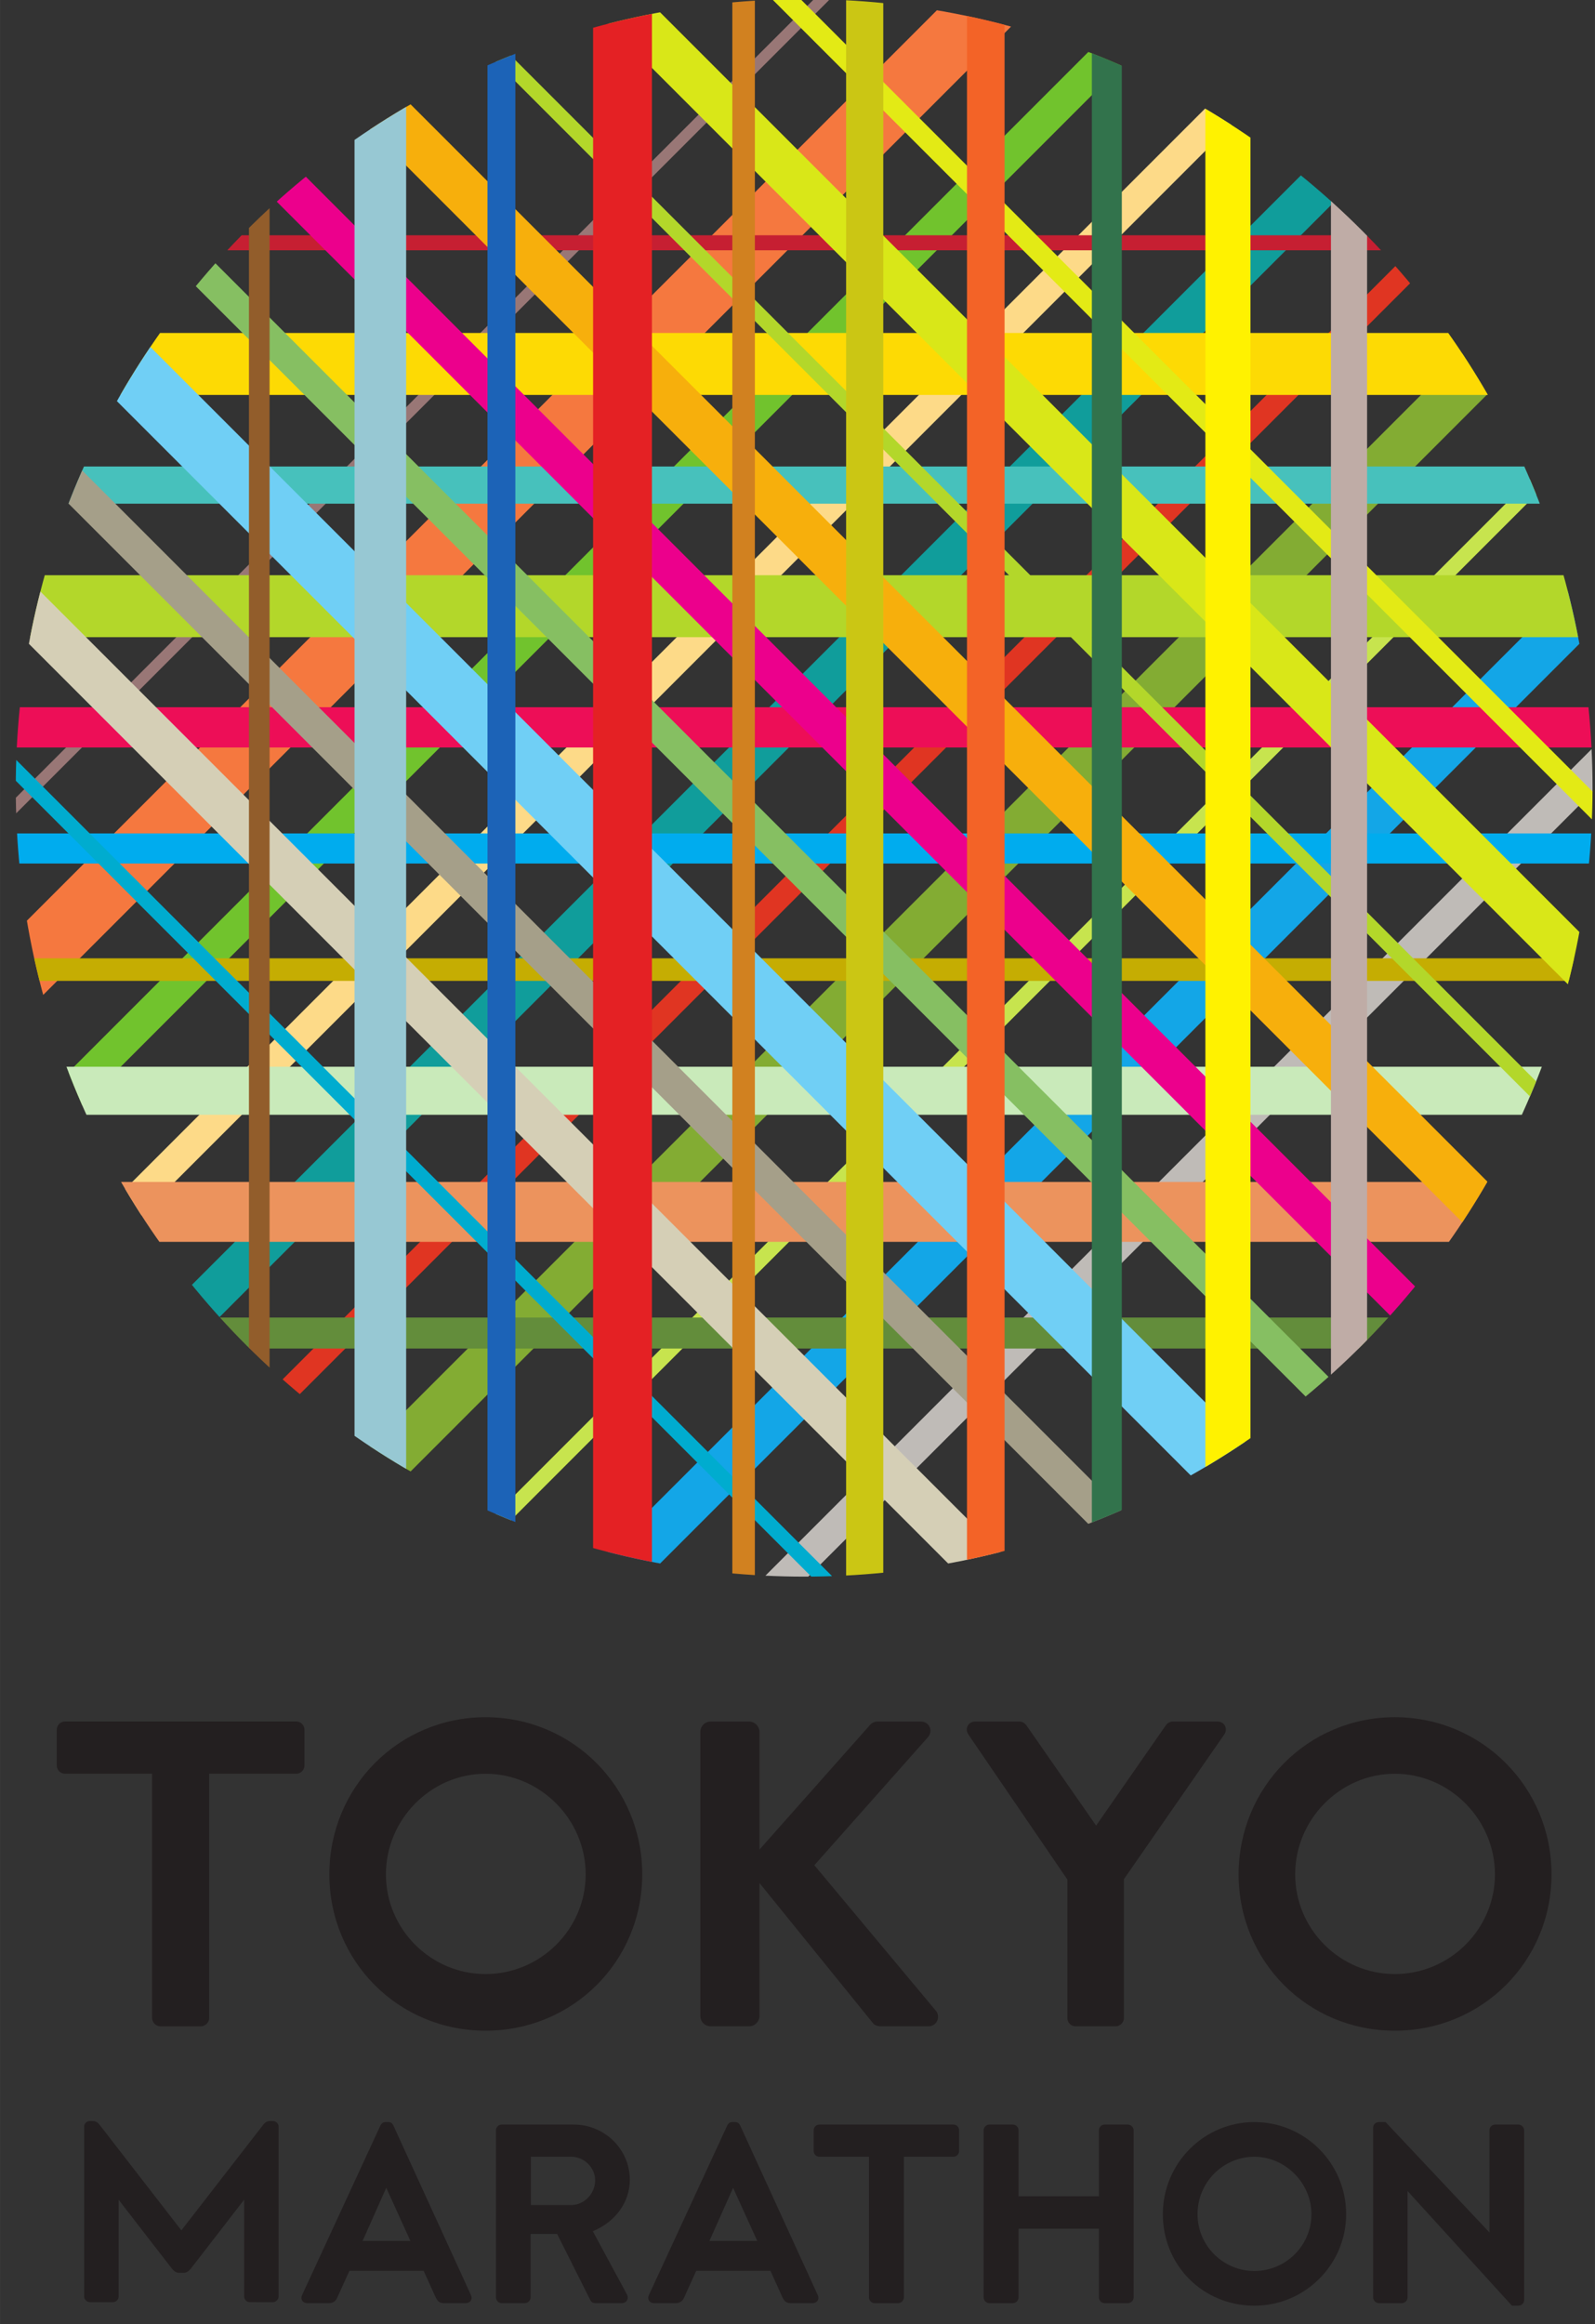<?xml version="1.0" encoding="UTF-8" standalone="no"?>
<!-- Created with Inkscape (http://www.inkscape.org/) -->

<svg
   xmlns:dc="http://purl.org/dc/elements/1.1/"
   xmlns:cc="http://creativecommons.org/ns#"
   xmlns:rdf="http://www.w3.org/1999/02/22-rdf-syntax-ns#"
   xmlns:svg="http://www.w3.org/2000/svg"
   xmlns="http://www.w3.org/2000/svg"
   xmlns:sodipodi="http://sodipodi.sourceforge.net/DTD/sodipodi-0.dtd"
   xmlns:inkscape="http://www.inkscape.org/namespaces/inkscape"
   width="83.071"
   height="121"
   viewBox="0 0 21.979 32.015"
   version="1.1"
   id="svg4968"
   inkscape:version="0.92.0 r15299"
   sodipodi:docname="tokyo marathon.svg">
  <rect x="0" y="0" width="21.979" height="32.015" fill="#333333" stroke="none"/>
  <defs
     id="defs4962">
    <clipPath
       id="clipPath2504"
       clipPathUnits="userSpaceOnUse">
      <path
         inkscape:connector-curvature="0"
         id="path2502"
         d="m 413.456,646.339 c -16.999,0 -30.779,-13.78 -30.779,-30.777 v 0 c 0,-16.997 13.78,-30.776 30.779,-30.776 v 0 c 16.994,0 30.774,13.779 30.774,30.776 v 0 c 0,16.997 -13.78,30.777 -30.774,30.777 z" />
    </clipPath>
    <clipPath
       id="clipPath2512"
       clipPathUnits="userSpaceOnUse">
      <path
         inkscape:connector-curvature="0"
         id="path2510"
         d="M 361.449,667.566 H 465.73 V 563.284 H 361.449 Z" />
    </clipPath>
    <clipPath
       id="clipPath2516"
       clipPathUnits="userSpaceOnUse">
      <path
         inkscape:connector-curvature="0"
         id="path2514"
         d="M 361.449,563.284 H 465.73 V 667.566 H 361.449 Z" />
    </clipPath>
    <clipPath
       id="clipPath2574"
       clipPathUnits="userSpaceOnUse">
      <path
         inkscape:connector-curvature="0"
         id="path2572"
         d="M 361.397,637.126 H 465.51 V 593.687 H 361.397 Z" />
    </clipPath>
    <clipPath
       id="clipPath2578"
       clipPathUnits="userSpaceOnUse">
      <path
         inkscape:connector-curvature="0"
         id="path2576"
         d="M 361.397,593.687 H 465.51 v 43.439 H 361.397 Z" />
    </clipPath>
    <clipPath
       id="clipPath2636"
       clipPathUnits="userSpaceOnUse">
      <path
         inkscape:connector-curvature="0"
         id="path2634"
         d="M 361.396,667.689 H 465.58 V 563.504 H 361.396 Z" />
    </clipPath>
    <clipPath
       id="clipPath2640"
       clipPathUnits="userSpaceOnUse">
      <path
         inkscape:connector-curvature="0"
         id="path2638"
         d="M 361.396,563.504 H 465.58 V 667.689 H 361.396 Z" />
    </clipPath>
    <clipPath
       id="clipPath2698"
       clipPathUnits="userSpaceOnUse">
      <path
         inkscape:connector-curvature="0"
         id="path2696"
         d="m 391.78,667.618 h 43.65 V 563.504 h -43.65 z" />
    </clipPath>
    <clipPath
       id="clipPath2702"
       clipPathUnits="userSpaceOnUse">
      <path
         inkscape:connector-curvature="0"
         id="path2700"
         d="m 391.78,563.504 h 43.65 v 104.114 h -43.65 z" />
    </clipPath>
    <clipPath
       id="clipPath2444"
       clipPathUnits="userSpaceOnUse">
      <path
         inkscape:connector-curvature="0"
         id="path2442"
         d="m 382.677,556.339 h 61.553 v 90 h -61.553 z" />
    </clipPath>
  </defs>
  <sodipodi:namedview
     id="base"
     pagecolor="#ffffff"
     bordercolor="#666666"
     borderopacity="1.0"
     inkscape:pageopacity="0.0"
     inkscape:pageshadow="2"
     inkscape:zoom="4.4416668"
     inkscape:cx="41.035332"
     inkscape:cy="59.999999"
     inkscape:document-units="mm"
     inkscape:current-layer="layer1"
     showgrid="false"
     fit-margin-top="0"
     fit-margin-left="0"
     fit-margin-right="0"
     fit-margin-bottom="0"
     units="px"
     inkscape:window-width="1280"
     inkscape:window-height="744"
     inkscape:window-x="-4"
     inkscape:window-y="-4"
     inkscape:window-maximized="1" />
  <g
     inkscape:label="Layer 1"
     inkscape:groupmode="layer"
     id="layer1"
     transform="translate(-1.616,-132.694)">
    <g
       id="g2438"
       transform="matrix(0.353,0,0,-0.353,-133.252,360.84)">
      <g
         id="g2440"
         clip-path="url(#clipPath2444)">
        <g
           id="g2446"
           transform="translate(419.279,563.405)">
          <path
             d="m 0,0 h -5.231 c -0.122,0 -0.222,-0.099 -0.222,-0.223 v -0.808 c 0,-0.124 0.1,-0.224 0.222,-0.224 h 1.935 v -5.49 c 0,-0.119 0.104,-0.224 0.223,-0.224 h 0.917 c 0.119,0 0.224,0.105 0.224,0.224 v 5.49 H 0 c 0.123,0 0.224,0.1 0.224,0.224 v 0.808 C 0.224,-0.097 0.126,0 0,0"
             style="fill:#231f20;fill-opacity:1;fill-rule:nonzero;stroke:none"
             id="path2448"
             inkscape:connector-curvature="0" />
        </g>
        <g
           id="g2450"
           transform="translate(398.083,558.865)">
          <path
             d="m 0,0 h -1.866 l 0.923,2.073 z m -0.668,4.511 c -0.03,0.06 -0.08,0.128 -0.201,0.128 h -0.097 c -0.089,0 -0.159,-0.044 -0.202,-0.129 l -3.064,-6.631 c -0.034,-0.071 -0.031,-0.148 0.008,-0.209 0.039,-0.062 0.11,-0.098 0.193,-0.098 h 0.858 c 0.21,0 0.293,0.155 0.318,0.219 l 0.474,1.042 H 0.516 L 0.99,-2.21 c 0.067,-0.134 0.144,-0.218 0.319,-0.218 h 0.855 c 0.084,0 0.154,0.036 0.194,0.097 0.039,0.061 0.043,0.137 0.009,0.21 z"
             style="fill:#231f20;fill-opacity:1;fill-rule:nonzero;stroke:none"
             id="path2452"
             inkscape:connector-curvature="0" />
        </g>
        <g
           id="g2454"
           transform="translate(405.295,561.231)">
          <path
             d="m 0,0 c 0,-0.525 -0.43,-0.967 -0.938,-0.967 h -1.57 v 1.886 h 1.57 C -0.43,0.919 0,0.498 0,0 m 1.353,0.02 c 0,1.187 -0.98,2.154 -2.186,2.154 h -2.815 c -0.124,0 -0.224,-0.1 -0.224,-0.222 V -4.57 c 0,-0.123 0.1,-0.224 0.224,-0.224 h 0.905 c 0.12,0 0.223,0.105 0.223,0.224 v 2.475 h 1.036 l 1.3,-2.59 c 0.012,-0.025 0.063,-0.109 0.189,-0.109 h 1.036 c 0.087,0 0.16,0.039 0.2,0.105 0.041,0.069 0.041,0.158 0,0.234 l -1.332,2.467 c 0.892,0.373 1.444,1.138 1.444,2.008"
             style="fill:#231f20;fill-opacity:1;fill-rule:nonzero;stroke:none"
             id="path2456"
             inkscape:connector-curvature="0" />
        </g>
        <g
           id="g2458"
           transform="translate(411.623,558.865)">
          <path
             d="m 0,0 h -1.867 l 0.924,2.073 z m -0.67,4.512 c -0.034,0.063 -0.083,0.127 -0.2,0.127 h -0.099 c -0.09,0 -0.16,-0.045 -0.2,-0.129 l -3.065,-6.631 c -0.033,-0.071 -0.03,-0.148 0.009,-0.209 0.039,-0.062 0.109,-0.098 0.191,-0.098 h 0.858 c 0.147,0 0.264,0.08 0.321,0.219 l 0.472,1.042 H 0.516 L 0.987,-2.21 c 0.067,-0.134 0.144,-0.218 0.319,-0.218 h 0.857 c 0.083,0 0.154,0.036 0.193,0.098 0.039,0.061 0.042,0.138 0.009,0.209 z"
             style="fill:#231f20;fill-opacity:1;fill-rule:nonzero;stroke:none"
             id="path2460"
             inkscape:connector-curvature="0" />
        </g>
        <g
           id="g2462"
           transform="translate(426.091,563.405)">
          <path
             d="M 0,0 H -0.906 C -1.03,0 -1.13,-0.099 -1.13,-0.223 v -2.574 h -3.138 v 2.574 C -4.268,-0.099 -4.369,0 -4.493,0 h -0.914 c -0.119,0 -0.224,-0.104 -0.224,-0.223 v -6.521 c 0,-0.119 0.105,-0.225 0.224,-0.225 h 0.914 c 0.124,0 0.225,0.102 0.225,0.225 v 2.681 h 3.138 v -2.681 c 0,-0.123 0.1,-0.225 0.224,-0.225 H 0 c 0.119,0 0.225,0.106 0.225,0.225 v 6.521 C 0.225,-0.104 0.119,0 0,0"
             style="fill:#231f20;fill-opacity:1;fill-rule:nonzero;stroke:none"
             id="path2464"
             inkscape:connector-curvature="0" />
        </g>
        <g
           id="g2466"
           transform="translate(431.029,562.149)">
          <path
             d="m 0,0 c 1.207,0 2.228,-1.025 2.228,-2.239 0,-1.223 -0.999,-2.218 -2.228,-2.218 -1.224,0 -2.219,0.995 -2.219,2.218 C -2.219,-1.005 -1.224,0 0,0 m 0,1.354 c -1.97,0 -3.573,-1.611 -3.573,-3.593 0,-2.003 1.569,-3.572 3.573,-3.572 1.976,0 3.583,1.603 3.583,3.572 0,1.982 -1.607,3.593 -3.583,3.593"
             style="fill:#231f20;fill-opacity:1;fill-rule:nonzero;stroke:none"
             id="path2468"
             inkscape:connector-curvature="0" />
        </g>
        <g
           id="g2470"
           transform="translate(441.337,563.405)">
          <path
             d="M 0,0 H -0.906 C -1.031,0 -1.13,-0.097 -1.13,-0.223 V -4.21 l -4.046,4.297 -0.011,0.011 h -0.261 c -0.121,0 -0.223,-0.097 -0.223,-0.212 v -6.63 c 0,-0.119 0.104,-0.225 0.223,-0.225 h 0.896 c 0.123,0 0.224,0.102 0.224,0.225 v 4.151 l 4.064,-4.462 0.011,-0.011 H 0 c 0.121,0 0.223,0.097 0.223,0.213 v 6.63 C 0.223,-0.104 0.119,0 0,0"
             style="fill:#231f20;fill-opacity:1;fill-rule:nonzero;stroke:none"
             id="path2472"
             inkscape:connector-curvature="0" />
        </g>
        <g
           id="g2474"
           transform="translate(392.713,563.543)">
          <path
             d="m 0,0 h -0.094 c -0.101,0 -0.189,-0.024 -0.279,-0.142 -0.075,-0.098 -2.994,-3.86 -3.196,-4.121 h -0.005 c -0.204,0.264 -3.12,4.024 -3.194,4.122 C -6.86,-0.024 -6.947,0 -7.049,0 h -0.094 c -0.121,0 -0.224,-0.098 -0.224,-0.214 v -6.63 c 0,-0.119 0.105,-0.223 0.224,-0.223 h 0.898 c 0.123,0 0.224,0.1 0.224,0.223 v 3.774 c 0.342,-0.443 2.04,-2.64 2.081,-2.689 0.072,-0.085 0.156,-0.163 0.275,-0.163 h 0.187 c 0.12,0 0.204,0.078 0.277,0.163 0.04,0.049 1.742,2.253 2.081,2.691 v -3.776 c 0,-0.123 0.1,-0.223 0.223,-0.223 H 0 c 0.119,0 0.224,0.104 0.224,0.223 v 6.63 C 0.224,-0.098 0.121,0 0,0"
             style="fill:#231f20;fill-opacity:1;fill-rule:nonzero;stroke:none"
             id="path2476"
             inkscape:connector-curvature="0" />
        </g>
        <g
           id="g2478"
           transform="translate(387.999,577.095)">
          <path
             d="m 0,0 h -3.398 c -0.188,0 -0.323,0.154 -0.323,0.323 v 1.394 c 0,0.17 0.135,0.322 0.323,0.322 h 9.024 c 0.185,0 0.322,-0.152 0.322,-0.322 V 0.323 C 5.948,0.154 5.811,0 5.626,0 H 2.228 v -9.535 c 0,-0.169 -0.155,-0.322 -0.325,-0.322 H 0.323 C 0.153,-9.857 0,-9.704 0,-9.535 Z"
             style="fill:#231f20;fill-opacity:1;fill-rule:nonzero;stroke:none"
             id="path2480"
             inkscape:connector-curvature="0" />
        </g>
        <g
           id="g2482"
           transform="translate(401.017,569.278)">
          <path
             d="M 0,0 C 2.141,0 3.908,1.75 3.908,3.892 3.908,6.031 2.141,7.816 0,7.816 -2.139,7.816 -3.89,6.031 -3.89,3.892 -3.89,1.75 -2.139,0 0,0 m 0,10.022 c 3.399,0 6.116,-2.733 6.116,-6.13 0,-3.4 -2.717,-6.102 -6.116,-6.102 -3.397,0 -6.098,2.702 -6.098,6.102 0,3.397 2.701,6.13 6.098,6.13"
             style="fill:#231f20;fill-opacity:1;fill-rule:nonzero;stroke:none"
             id="path2484"
             inkscape:connector-curvature="0" />
        </g>
        <g
           id="g2486"
           transform="translate(409.401,578.724)">
          <path
             d="M 0,0 C 0,0.22 0.17,0.407 0.408,0.407 H 1.904 C 2.123,0.407 2.31,0.22 2.31,0 v -4.587 l 4.281,4.824 c 0.067,0.086 0.169,0.17 0.323,0.17 h 1.698 c 0.323,0 0.492,-0.358 0.272,-0.612 l -4.433,-4.994 4.756,-5.693 c 0.17,-0.221 0.034,-0.593 -0.307,-0.593 H 7.049 c -0.169,0 -0.271,0.067 -0.305,0.117 L 2.31,-5.895 v -5.184 c 0,-0.221 -0.187,-0.406 -0.406,-0.406 H 0.408 C 0.17,-11.485 0,-11.3 0,-11.079 Z"
             style="fill:#231f20;fill-opacity:1;fill-rule:nonzero;stroke:none"
             id="path2488"
             inkscape:connector-curvature="0" />
        </g>
        <g
           id="g2490"
           transform="translate(423.73,572.965)">
          <path
             d="m 0,0 -3.874,5.673 c -0.135,0.221 0,0.493 0.273,0.493 h 1.731 c 0.136,0 0.22,-0.084 0.273,-0.152 L 1.121,2.106 3.839,6.014 c 0.05,0.068 0.137,0.152 0.27,0.152 h 1.752 c 0.271,0 0.408,-0.272 0.271,-0.493 L 2.207,0.016 v -5.422 c 0,-0.168 -0.152,-0.32 -0.322,-0.32 H 0.322 C 0.136,-5.726 0,-5.574 0,-5.406 Z"
             style="fill:#231f20;fill-opacity:1;fill-rule:nonzero;stroke:none"
             id="path2492"
             inkscape:connector-curvature="0" />
        </g>
        <g
           id="g2494"
           transform="translate(436.513,569.278)">
          <path
             d="M 0,0 C 2.141,0 3.908,1.75 3.908,3.892 3.908,6.031 2.141,7.816 0,7.816 -2.14,7.816 -3.891,6.031 -3.891,3.892 -3.891,1.75 -2.14,0 0,0 m 0,10.022 c 3.397,0 6.116,-2.733 6.116,-6.13 0,-3.4 -2.719,-6.102 -6.116,-6.102 -3.398,0 -6.099,2.702 -6.099,6.102 0,3.397 2.701,6.13 6.099,6.13"
             style="fill:#231f20;fill-opacity:1;fill-rule:nonzero;stroke:none"
             id="path2496"
             inkscape:connector-curvature="0" />
        </g>
      </g>
    </g>
    <g
       id="g2498"
       transform="matrix(0.353,0,0,-0.353,-133.252,360.84)">
      <g
         id="g2500"
         clip-path="url(#clipPath2504)">
        <g
           id="g2506">
          <g
             id="g2508" />
          <g
             id="g2566">
            <g
               clip-path="url(#clipPath2512)"
               id="g2564">
              <g
                 id="g2562">
                <g
                   id="g2560">
                  <g
                     clip-path="url(#clipPath2516)"
                     id="g2558">
                    <g
                       transform="translate(455.278,647.357)"
                       id="g2520">
                      <path
                         d="M 0,0 -73.62,-73.618"
                         style="fill:none;stroke:#83ac33;stroke-width:1.813;stroke-linecap:butt;stroke-linejoin:miter;stroke-miterlimit:4;stroke-dasharray:none;stroke-opacity:1"
                         id="path2518"
                         inkscape:connector-curvature="0" />
                    </g>
                    <g
                       transform="translate(458.617,644.015)"
                       id="g2524">
                      <path
                         d="M 0,0 -73.617,-73.619"
                         style="fill:none;stroke:#c7e44e;stroke-width:0.586;stroke-linecap:butt;stroke-linejoin:miter;stroke-miterlimit:4;stroke-dasharray:none;stroke-opacity:1"
                         id="path2522"
                         inkscape:connector-curvature="0" />
                    </g>
                    <g
                       transform="translate(451.933,650.699)"
                       id="g2528">
                      <path
                         d="M 0,0 -73.618,-73.618"
                         style="fill:none;stroke:#e03522;stroke-width:0.88;stroke-linecap:butt;stroke-linejoin:miter;stroke-miterlimit:4;stroke-dasharray:none;stroke-opacity:1"
                         id="path2526"
                         inkscape:connector-curvature="0" />
                    </g>
                    <g
                       transform="translate(461.96,640.673)"
                       id="g2532">
                      <path
                         d="M 0,0 -73.617,-73.619"
                         style="fill:none;stroke:#13a6e7;stroke-width:1.76;stroke-linecap:butt;stroke-linejoin:miter;stroke-miterlimit:4;stroke-dasharray:none;stroke-opacity:1"
                         id="path2530"
                         inkscape:connector-curvature="0" />
                    </g>
                    <g
                       transform="translate(465.302,637.328)"
                       id="g2536">
                      <path
                         d="M 0,0 -73.618,-73.617"
                         style="fill:none;stroke:#bfbbb7;stroke-width:1.209;stroke-linecap:butt;stroke-linejoin:miter;stroke-miterlimit:4;stroke-dasharray:none;stroke-opacity:1"
                         id="path2534"
                         inkscape:connector-curvature="0" />
                    </g>
                    <g
                       transform="translate(448.593,654.043)"
                       id="g2540">
                      <path
                         d="M 0,0 -73.619,-73.619"
                         style="fill:none;stroke:#109d9b;stroke-width:1.652;stroke-linecap:butt;stroke-linejoin:miter;stroke-miterlimit:4;stroke-dasharray:none;stroke-opacity:1"
                         id="path2538"
                         inkscape:connector-curvature="0" />
                    </g>
                    <g
                       transform="translate(445.249,657.384)"
                       id="g2544">
                      <path
                         d="M 0,0 -73.617,-73.619"
                         style="fill:none;stroke:#fdda88;stroke-width:1.174;stroke-linecap:butt;stroke-linejoin:miter;stroke-miterlimit:4;stroke-dasharray:none;stroke-opacity:1"
                         id="path2542"
                         inkscape:connector-curvature="0" />
                    </g>
                    <g
                       transform="translate(438.565,664.069)"
                       id="g2548">
                      <path
                         d="M 0,0 -73.618,-73.619"
                         style="fill:none;stroke:#f5783f;stroke-width:2.498;stroke-linecap:butt;stroke-linejoin:miter;stroke-miterlimit:4;stroke-dasharray:none;stroke-opacity:1"
                         id="path2546"
                         inkscape:connector-curvature="0" />
                    </g>
                    <g
                       transform="translate(441.906,660.726)"
                       id="g2552">
                      <path
                         d="M 0,0 -73.617,-73.618"
                         style="fill:none;stroke:#71c32d;stroke-width:1.29;stroke-linecap:butt;stroke-linejoin:miter;stroke-miterlimit:4;stroke-dasharray:none;stroke-opacity:1"
                         id="path2550"
                         inkscape:connector-curvature="0" />
                    </g>
                    <g
                       transform="translate(435.221,667.411)"
                       id="g2556">
                      <path
                         d="M 0,0 -73.616,-73.619"
                         style="fill:none;stroke:#997776;stroke-width:0.44;stroke-linecap:butt;stroke-linejoin:miter;stroke-miterlimit:4;stroke-dasharray:none;stroke-opacity:1"
                         id="path2554"
                         inkscape:connector-curvature="0" />
                    </g>
                  </g>
                </g>
              </g>
            </g>
          </g>
        </g>
        <g
           id="g2568">
          <g
             id="g2570" />
          <g
             id="g2628">
            <g
               clip-path="url(#clipPath2574)"
               id="g2626">
              <g
                 id="g2624">
                <g
                   id="g2622">
                  <g
                     clip-path="url(#clipPath2578)"
                     id="g2620">
                    <g
                       transform="translate(465.51,636.832)"
                       id="g2582">
                      <path
                         d="M 0,0 H -104.113"
                         style="fill:none;stroke:#c61f32;stroke-width:0.586;stroke-linecap:butt;stroke-linejoin:miter;stroke-miterlimit:4;stroke-dasharray:none;stroke-opacity:1"
                         id="path2580"
                         inkscape:connector-curvature="0" />
                    </g>
                    <g
                       transform="translate(465.51,617.925)"
                       id="g2586">
                      <path
                         d="M 0,0 H -104.113"
                         style="fill:none;stroke:#ed0e57;stroke-width:1.572;stroke-linecap:butt;stroke-linejoin:miter;stroke-miterlimit:4;stroke-dasharray:none;stroke-opacity:1"
                         id="path2584"
                         inkscape:connector-curvature="0" />
                    </g>
                    <g
                       transform="translate(465.51,594.291)"
                       id="g2590">
                      <path
                         d="M 0,0 H -104.113"
                         style="fill:none;stroke:#638d3b;stroke-width:1.209;stroke-linecap:butt;stroke-linejoin:miter;stroke-miterlimit:4;stroke-dasharray:none;stroke-opacity:1"
                         id="path2588"
                         inkscape:connector-curvature="0" />
                    </g>
                    <g
                       transform="translate(465.51,603.744)"
                       id="g2594">
                      <path
                         d="M 0,0 H -104.113"
                         style="fill:none;stroke:#c9eaba;stroke-width:1.876;stroke-linecap:butt;stroke-linejoin:miter;stroke-miterlimit:4;stroke-dasharray:none;stroke-opacity:1"
                         id="path2592"
                         inkscape:connector-curvature="0" />
                    </g>
                    <g
                       transform="translate(465.51,627.378)"
                       id="g2598">
                      <path
                         d="M 0,0 H -104.113"
                         style="fill:none;stroke:#47c1bc;stroke-width:1.451;stroke-linecap:butt;stroke-linejoin:miter;stroke-miterlimit:4;stroke-dasharray:none;stroke-opacity:1"
                         id="path2596"
                         inkscape:connector-curvature="0" />
                    </g>
                    <g
                       transform="translate(465.51,632.105)"
                       id="g2602">
                      <path
                         d="M 0,0 H -104.113"
                         style="fill:none;stroke:#fdda04;stroke-width:2.418;stroke-linecap:butt;stroke-linejoin:miter;stroke-miterlimit:4;stroke-dasharray:none;stroke-opacity:1"
                         id="path2600"
                         inkscape:connector-curvature="0" />
                    </g>
                    <g
                       transform="translate(465.51,613.198)"
                       id="g2606">
                      <path
                         d="M 0,0 H -104.113"
                         style="fill:none;stroke:#00acee;stroke-width:1.174;stroke-linecap:butt;stroke-linejoin:miter;stroke-miterlimit:4;stroke-dasharray:none;stroke-opacity:1"
                         id="path2604"
                         inkscape:connector-curvature="0" />
                    </g>
                    <g
                       transform="translate(465.51,608.472)"
                       id="g2610">
                      <path
                         d="M 0,0 H -104.113"
                         style="fill:none;stroke:#c5ad02;stroke-width:0.88;stroke-linecap:butt;stroke-linejoin:miter;stroke-miterlimit:4;stroke-dasharray:none;stroke-opacity:1"
                         id="path2608"
                         inkscape:connector-curvature="0" />
                    </g>
                    <g
                       transform="translate(465.51,622.652)"
                       id="g2614">
                      <path
                         d="M 0,0 H -104.113"
                         style="fill:none;stroke:#b3d72a;stroke-width:2.418;stroke-linecap:butt;stroke-linejoin:miter;stroke-miterlimit:4;stroke-dasharray:none;stroke-opacity:1"
                         id="path2612"
                         inkscape:connector-curvature="0" />
                    </g>
                    <g
                       transform="translate(465.51,599.018)"
                       id="g2618">
                      <path
                         d="M 0,0 H -104.113"
                         style="fill:none;stroke:#ec935d;stroke-width:2.337;stroke-linecap:butt;stroke-linejoin:miter;stroke-miterlimit:4;stroke-dasharray:none;stroke-opacity:1"
                         id="path2616"
                         inkscape:connector-curvature="0" />
                    </g>
                  </g>
                </g>
              </g>
            </g>
          </g>
        </g>
        <g
           id="g2630">
          <g
             id="g2632" />
          <g
             id="g2690">
            <g
               clip-path="url(#clipPath2636)"
               id="g2688">
              <g
                 id="g2686">
                <g
                   id="g2684">
                  <g
                     clip-path="url(#clipPath2640)"
                     id="g2682">
                    <g
                       transform="translate(438.564,567.054)"
                       id="g2644">
                      <path
                         d="M 0,0 -73.619,73.619"
                         style="fill:none;stroke:#d5cfb6;stroke-width:1.76;stroke-linecap:butt;stroke-linejoin:miter;stroke-miterlimit:4;stroke-dasharray:none;stroke-opacity:1"
                         id="path2642"
                         inkscape:connector-curvature="0" />
                    </g>
                    <g
                       transform="translate(451.934,580.425)"
                       id="g2648">
                      <path
                         d="M 0,0 -73.619,73.617"
                         style="fill:none;stroke:#ec008c;stroke-width:1.491;stroke-linecap:butt;stroke-linejoin:miter;stroke-miterlimit:4;stroke-dasharray:none;stroke-opacity:1"
                         id="path2646"
                         inkscape:connector-curvature="0" />
                    </g>
                    <g
                       transform="translate(455.276,583.766)"
                       id="g2652">
                      <path
                         d="M 0,0 -73.619,73.619"
                         style="fill:none;stroke:#f7af0c;stroke-width:1.813;stroke-linecap:butt;stroke-linejoin:miter;stroke-miterlimit:4;stroke-dasharray:none;stroke-opacity:1"
                         id="path2650"
                         inkscape:connector-curvature="0" />
                    </g>
                    <g
                       transform="translate(465.303,593.793)"
                       id="g2656">
                      <path
                         d="M 0,0 -73.618,73.618"
                         style="fill:none;stroke:#e3ea15;stroke-width:0.786;stroke-linecap:butt;stroke-linejoin:miter;stroke-miterlimit:4;stroke-dasharray:none;stroke-opacity:1"
                         id="path2654"
                         inkscape:connector-curvature="0" />
                    </g>
                    <g
                       transform="translate(461.961,590.45)"
                       id="g2660">
                      <path
                         d="M 0,0 -73.618,73.618"
                         style="fill:none;stroke:#d9e718;stroke-width:1.76;stroke-linecap:butt;stroke-linejoin:miter;stroke-miterlimit:4;stroke-dasharray:none;stroke-opacity:1"
                         id="path2658"
                         inkscape:connector-curvature="0" />
                    </g>
                    <g
                       transform="translate(458.617,587.108)"
                       id="g2664">
                      <path
                         d="M 0,0 -73.617,73.619"
                         style="fill:none;stroke:#b3d72a;stroke-width:0.586;stroke-linecap:butt;stroke-linejoin:miter;stroke-miterlimit:4;stroke-dasharray:none;stroke-opacity:1"
                         id="path2662"
                         inkscape:connector-curvature="0" />
                    </g>
                    <g
                       transform="translate(448.592,577.082)"
                       id="g2668">
                      <path
                         d="M 0,0 -73.618,73.617"
                         style="fill:none;stroke:#86bf62;stroke-width:1.174;stroke-linecap:butt;stroke-linejoin:miter;stroke-miterlimit:4;stroke-dasharray:none;stroke-opacity:1"
                         id="path2666"
                         inkscape:connector-curvature="0" />
                    </g>
                    <g
                       transform="translate(441.905,570.396)"
                       id="g2672">
                      <path
                         d="M 0,0 -73.615,73.62"
                         style="fill:none;stroke:#a59f89;stroke-width:1.29;stroke-linecap:butt;stroke-linejoin:miter;stroke-miterlimit:4;stroke-dasharray:none;stroke-opacity:1"
                         id="path2670"
                         inkscape:connector-curvature="0" />
                    </g>
                    <g
                       transform="translate(435.221,563.712)"
                       id="g2676">
                      <path
                         d="M 0,0 -73.617,73.618"
                         style="fill:none;stroke:#00accf;stroke-width:0.586;stroke-linecap:butt;stroke-linejoin:miter;stroke-miterlimit:4;stroke-dasharray:none;stroke-opacity:1"
                         id="path2674"
                         inkscape:connector-curvature="0" />
                    </g>
                    <g
                       transform="translate(445.249,573.739)"
                       id="g2680">
                      <path
                         d="M 0,0 -73.617,73.618"
                         style="fill:none;stroke:#70cff5;stroke-width:2.418;stroke-linecap:butt;stroke-linejoin:miter;stroke-miterlimit:4;stroke-dasharray:none;stroke-opacity:1"
                         id="path2678"
                         inkscape:connector-curvature="0" />
                    </g>
                  </g>
                </g>
              </g>
            </g>
          </g>
        </g>
        <g
           id="g2692">
          <g
             id="g2694" />
          <g
             id="g2752">
            <g
               clip-path="url(#clipPath2698)"
               id="g2750">
              <g
                 id="g2748">
                <g
                   id="g2746">
                  <g
                     clip-path="url(#clipPath2702)"
                     id="g2744">
                    <g
                       transform="translate(406.363,563.505)"
                       id="g2706">
                      <path
                         d="M 0,0 V 104.114"
                         style="fill:none;stroke:#e42124;stroke-width:2.297;stroke-linecap:butt;stroke-linejoin:miter;stroke-miterlimit:4;stroke-dasharray:none;stroke-opacity:1"
                         id="path2704"
                         inkscape:connector-curvature="0" />
                    </g>
                    <g
                       transform="translate(392.183,563.505)"
                       id="g2710">
                      <path
                         d="M 0,0 V 104.114"
                         style="fill:none;stroke:#925d2b;stroke-width:0.806;stroke-linecap:butt;stroke-linejoin:miter;stroke-miterlimit:4;stroke-dasharray:none;stroke-opacity:1"
                         id="path2708"
                         inkscape:connector-curvature="0" />
                    </g>
                    <g
                       transform="translate(420.544,563.505)"
                       id="g2714">
                      <path
                         d="M 0,0 V 104.114"
                         style="fill:none;stroke:#f36327;stroke-width:1.467;stroke-linecap:butt;stroke-linejoin:miter;stroke-miterlimit:4;stroke-dasharray:none;stroke-opacity:1"
                         id="path2712"
                         inkscape:connector-curvature="0" />
                    </g>
                    <g
                       transform="translate(425.27,563.505)"
                       id="g2718">
                      <path
                         d="M 0,0 V 104.114"
                         style="fill:none;stroke:#32734c;stroke-width:1.169;stroke-linecap:butt;stroke-linejoin:miter;stroke-miterlimit:4;stroke-dasharray:none;stroke-opacity:1"
                         id="path2716"
                         inkscape:connector-curvature="0" />
                    </g>
                    <g
                       transform="translate(429.997,563.505)"
                       id="g2722">
                      <path
                         d="M 0,0 V 104.114"
                         style="fill:none;stroke:#fff200;stroke-width:1.76;stroke-linecap:butt;stroke-linejoin:miter;stroke-miterlimit:4;stroke-dasharray:none;stroke-opacity:1"
                         id="path2720"
                         inkscape:connector-curvature="0" />
                    </g>
                    <g
                       transform="translate(434.724,563.505)"
                       id="g2726">
                      <path
                         d="M 0,0 V 103.882"
                         style="fill:none;stroke:#bfaca6;stroke-width:1.41;stroke-linecap:butt;stroke-linejoin:miter;stroke-miterlimit:4;stroke-dasharray:none;stroke-opacity:1"
                         id="path2724"
                         inkscape:connector-curvature="0" />
                    </g>
                    <g
                       transform="translate(396.909,563.505)"
                       id="g2730">
                      <path
                         d="M 0,0 V 104.114"
                         style="fill:none;stroke:#97c8d3;stroke-width:2.015;stroke-linecap:butt;stroke-linejoin:miter;stroke-miterlimit:4;stroke-dasharray:none;stroke-opacity:1"
                         id="path2728"
                         inkscape:connector-curvature="0" />
                    </g>
                    <g
                       transform="translate(411.09,563.505)"
                       id="g2734">
                      <path
                         d="M 0,0 V 104.114"
                         style="fill:none;stroke:#d18120;stroke-width:0.88;stroke-linecap:butt;stroke-linejoin:miter;stroke-miterlimit:4;stroke-dasharray:none;stroke-opacity:1"
                         id="path2732"
                         inkscape:connector-curvature="0" />
                    </g>
                    <g
                       transform="translate(415.817,563.505)"
                       id="g2738">
                      <path
                         d="M 0,0 V 104.114"
                         style="fill:none;stroke:#cbc614;stroke-width:1.451;stroke-linecap:butt;stroke-linejoin:miter;stroke-miterlimit:4;stroke-dasharray:none;stroke-opacity:1"
                         id="path2736"
                         inkscape:connector-curvature="0" />
                    </g>
                    <g
                       transform="translate(401.636,563.505)"
                       id="g2742">
                      <path
                         d="M 0,0 V 104.114"
                         style="fill:none;stroke:#1c63b7;stroke-width:1.088;stroke-linecap:butt;stroke-linejoin:miter;stroke-miterlimit:4;stroke-dasharray:none;stroke-opacity:1"
                         id="path2740"
                         inkscape:connector-curvature="0" />
                    </g>
                  </g>
                </g>
              </g>
            </g>
          </g>
        </g>
      </g>
    </g>
  </g>
</svg>
